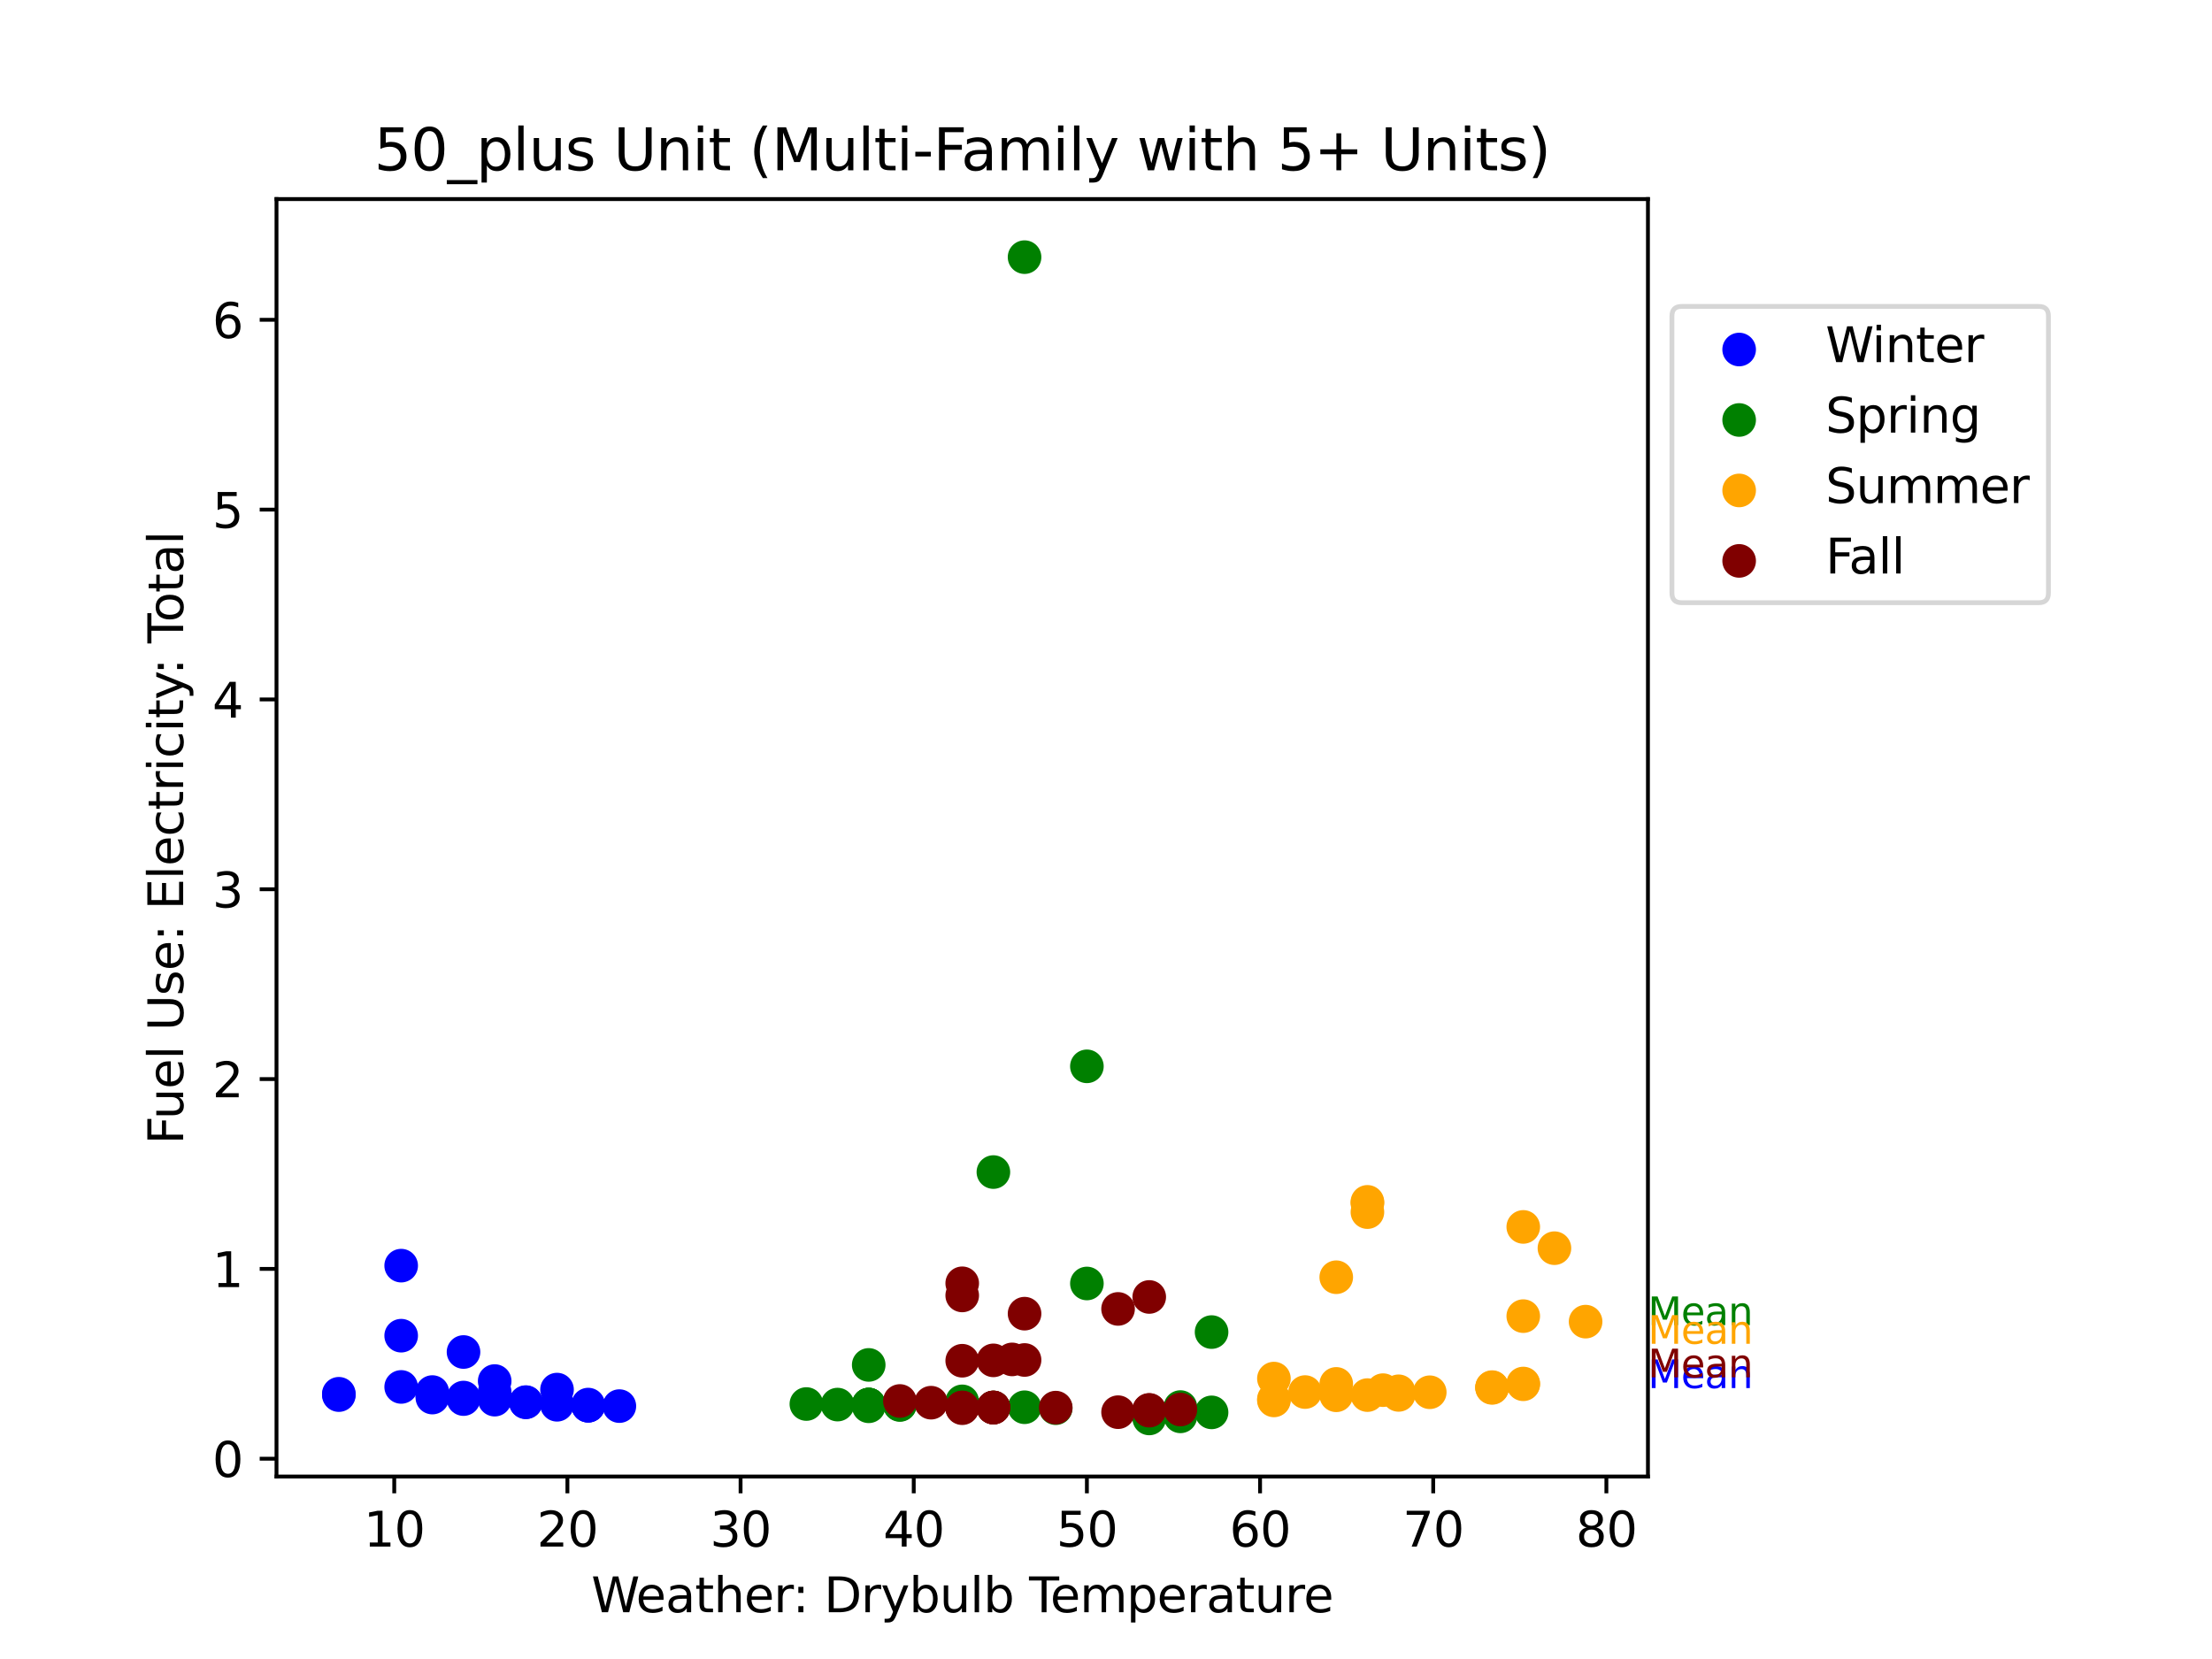 <?xml version="1.0" encoding="utf-8" standalone="no"?>
<!DOCTYPE svg PUBLIC "-//W3C//DTD SVG 1.1//EN"
  "http://www.w3.org/Graphics/SVG/1.1/DTD/svg11.dtd">
<svg xmlns:xlink="http://www.w3.org/1999/xlink" width="460.8pt" height="345.6pt" viewBox="0 0 460.8 345.6" xmlns="http://www.w3.org/2000/svg" version="1.1">
 <defs>
  <style type="text/css">*{stroke-linejoin: round; stroke-linecap: butt}</style>
 </defs>
 <g id="figure_1">
  <g id="patch_1">
   <path d="M 0 345.6 
L 460.8 345.6 
L 460.8 0 
L 0 0 
z
" style="fill: #ffffff"/>
  </g>
  <g id="axes_1">
   <g id="patch_2">
    <path d="M 57.6 307.584 
L 343.296 307.584 
L 343.296 41.472 
L 57.6 41.472 
z
" style="fill: #ffffff"/>
   </g>
   <g id="PathCollection_1">
    <defs>
     <path id="m6fb35ce419" d="M 0 3 
C 0.796 3 1.559 2.684 2.121 2.121 
C 2.684 1.559 3 0.796 3 0 
C 3 -0.796 2.684 -1.559 2.121 -2.121 
C 1.559 -2.684 0.796 -3 0 -3 
C -0.796 -3 -1.559 -2.684 -2.121 -2.121 
C -2.684 -1.559 -3 -0.796 -3 0 
C -3 0.796 -2.684 1.559 -2.121 2.121 
C -1.559 2.684 -0.796 3 0 3 
z
" style="stroke: #0000ff"/>
    </defs>
    <g clip-path="url(#p3faac6ab3e)">
     <use xlink:href="#m6fb35ce419" x="83.572" y="288.924" style="fill: #0000ff; stroke: #0000ff"/>
     <use xlink:href="#m6fb35ce419" x="90.065" y="289.992" style="fill: #0000ff; stroke: #0000ff"/>
     <use xlink:href="#m6fb35ce419" x="90.065" y="290.664" style="fill: #0000ff; stroke: #0000ff"/>
     <use xlink:href="#m6fb35ce419" x="96.559" y="291.138" style="fill: #0000ff; stroke: #0000ff"/>
     <use xlink:href="#m6fb35ce419" x="96.559" y="291.455" style="fill: #0000ff; stroke: #0000ff"/>
     <use xlink:href="#m6fb35ce419" x="103.052" y="289.992" style="fill: #0000ff; stroke: #0000ff"/>
     <use xlink:href="#m6fb35ce419" x="103.052" y="287.698" style="fill: #0000ff; stroke: #0000ff"/>
     <use xlink:href="#m6fb35ce419" x="96.559" y="281.648" style="fill: #0000ff; stroke: #0000ff"/>
     <use xlink:href="#m6fb35ce419" x="83.572" y="278.248" style="fill: #0000ff; stroke: #0000ff"/>
     <use xlink:href="#m6fb35ce419" x="109.545" y="292.087" style="fill: #0000ff; stroke: #0000ff"/>
     <use xlink:href="#m6fb35ce419" x="109.545" y="292.127" style="fill: #0000ff; stroke: #0000ff"/>
     <use xlink:href="#m6fb35ce419" x="116.038" y="292.404" style="fill: #0000ff; stroke: #0000ff"/>
     <use xlink:href="#m6fb35ce419" x="116.038" y="292.641" style="fill: #0000ff; stroke: #0000ff"/>
     <use xlink:href="#m6fb35ce419" x="122.531" y="292.799" style="fill: #0000ff; stroke: #0000ff"/>
     <use xlink:href="#m6fb35ce419" x="122.531" y="292.839" style="fill: #0000ff; stroke: #0000ff"/>
     <use xlink:href="#m6fb35ce419" x="129.024" y="292.918" style="fill: #0000ff; stroke: #0000ff"/>
     <use xlink:href="#m6fb35ce419" x="122.531" y="292.839" style="fill: #0000ff; stroke: #0000ff"/>
     <use xlink:href="#m6fb35ce419" x="122.531" y="292.601" style="fill: #0000ff; stroke: #0000ff"/>
     <use xlink:href="#m6fb35ce419" x="116.038" y="289.478" style="fill: #0000ff; stroke: #0000ff"/>
     <use xlink:href="#m6fb35ce419" x="103.052" y="291.573" style="fill: #0000ff; stroke: #0000ff"/>
     <use xlink:href="#m6fb35ce419" x="90.065" y="291.138" style="fill: #0000ff; stroke: #0000ff"/>
     <use xlink:href="#m6fb35ce419" x="83.572" y="263.656" style="fill: #0000ff; stroke: #0000ff"/>
     <use xlink:href="#m6fb35ce419" x="70.586" y="290.347" style="fill: #0000ff; stroke: #0000ff"/>
     <use xlink:href="#m6fb35ce419" x="70.586" y="290.624" style="fill: #0000ff; stroke: #0000ff"/>
    </g>
   </g>
   <g id="PathCollection_2">
    <defs>
     <path id="m0256add1fc" d="M 0 3 
C 0.796 3 1.559 2.684 2.121 2.121 
C 2.684 1.559 3 0.796 3 0 
C 3 -0.796 2.684 -1.559 2.121 -2.121 
C 1.559 -2.684 0.796 -3 0 -3 
C -0.796 -3 -1.559 -2.684 -2.121 -2.121 
C -2.684 -1.559 -3 -0.796 -3 0 
C -3 0.796 -2.684 1.559 -2.121 2.121 
C -1.559 2.684 -0.796 3 0 3 
z
" style="stroke: #008000"/>
    </defs>
    <g clip-path="url(#p3faac6ab3e)">
     <use xlink:href="#m0256add1fc" x="167.983" y="292.483" style="fill: #008000; stroke: #008000"/>
     <use xlink:href="#m0256add1fc" x="174.476" y="292.601" style="fill: #008000; stroke: #008000"/>
     <use xlink:href="#m0256add1fc" x="180.969" y="292.601" style="fill: #008000; stroke: #008000"/>
     <use xlink:href="#m0256add1fc" x="180.969" y="292.601" style="fill: #008000; stroke: #008000"/>
     <use xlink:href="#m0256add1fc" x="180.969" y="292.601" style="fill: #008000; stroke: #008000"/>
     <use xlink:href="#m0256add1fc" x="180.969" y="292.957" style="fill: #008000; stroke: #008000"/>
     <use xlink:href="#m0256add1fc" x="180.969" y="284.337" style="fill: #008000; stroke: #008000"/>
     <use xlink:href="#m0256add1fc" x="180.969" y="292.601" style="fill: #008000; stroke: #008000"/>
     <use xlink:href="#m0256add1fc" x="187.462" y="292.601" style="fill: #008000; stroke: #008000"/>
     <use xlink:href="#m0256add1fc" x="187.462" y="292.68" style="fill: #008000; stroke: #008000"/>
     <use xlink:href="#m0256add1fc" x="200.448" y="293.036" style="fill: #008000; stroke: #008000"/>
     <use xlink:href="#m0256add1fc" x="206.941" y="293.195" style="fill: #008000; stroke: #008000"/>
     <use xlink:href="#m0256add1fc" x="213.434" y="293.155" style="fill: #008000; stroke: #008000"/>
     <use xlink:href="#m0256add1fc" x="219.927" y="293.353" style="fill: #008000; stroke: #008000"/>
     <use xlink:href="#m0256add1fc" x="239.407" y="295.488" style="fill: #008000; stroke: #008000"/>
     <use xlink:href="#m0256add1fc" x="245.9" y="295.053" style="fill: #008000; stroke: #008000"/>
     <use xlink:href="#m0256add1fc" x="252.393" y="294.223" style="fill: #008000; stroke: #008000"/>
     <use xlink:href="#m0256add1fc" x="252.393" y="277.496" style="fill: #008000; stroke: #008000"/>
     <use xlink:href="#m0256add1fc" x="245.9" y="293.115" style="fill: #008000; stroke: #008000"/>
     <use xlink:href="#m0256add1fc" x="226.42" y="267.373" style="fill: #008000; stroke: #008000"/>
     <use xlink:href="#m0256add1fc" x="226.42" y="222.137" style="fill: #008000; stroke: #008000"/>
     <use xlink:href="#m0256add1fc" x="213.434" y="53.568" style="fill: #008000; stroke: #008000"/>
     <use xlink:href="#m0256add1fc" x="206.941" y="244.162" style="fill: #008000; stroke: #008000"/>
     <use xlink:href="#m0256add1fc" x="200.448" y="291.929" style="fill: #008000; stroke: #008000"/>
    </g>
   </g>
   <g id="PathCollection_3">
    <defs>
     <path id="m94e0e792e3" d="M 0 3 
C 0.796 3 1.559 2.684 2.121 2.121 
C 2.684 1.559 3 0.796 3 0 
C 3 -0.796 2.684 -1.559 2.121 -2.121 
C 1.559 -2.684 0.796 -3 0 -3 
C -0.796 -3 -1.559 -2.684 -2.121 -2.121 
C -2.684 -1.559 -3 -0.796 -3 0 
C -3 0.796 -2.684 1.559 -2.121 2.121 
C -1.559 2.684 -0.796 3 0 3 
z
" style="stroke: #ffa500"/>
    </defs>
    <g clip-path="url(#p3faac6ab3e)">
     <use xlink:href="#m94e0e792e3" x="288.105" y="289.596" style="fill: #ffa500; stroke: #ffa500"/>
     <use xlink:href="#m94e0e792e3" x="291.351" y="289.833" style="fill: #ffa500; stroke: #ffa500"/>
     <use xlink:href="#m94e0e792e3" x="278.365" y="290.664" style="fill: #ffa500; stroke: #ffa500"/>
     <use xlink:href="#m94e0e792e3" x="265.379" y="291.455" style="fill: #ffa500; stroke: #ffa500"/>
     <use xlink:href="#m94e0e792e3" x="265.379" y="291.731" style="fill: #ffa500; stroke: #ffa500"/>
     <use xlink:href="#m94e0e792e3" x="265.379" y="287.184" style="fill: #ffa500; stroke: #ffa500"/>
     <use xlink:href="#m94e0e792e3" x="278.365" y="266.069" style="fill: #ffa500; stroke: #ffa500"/>
     <use xlink:href="#m94e0e792e3" x="284.858" y="290.624" style="fill: #ffa500; stroke: #ffa500"/>
     <use xlink:href="#m94e0e792e3" x="291.351" y="290.585" style="fill: #ffa500; stroke: #ffa500"/>
     <use xlink:href="#m94e0e792e3" x="297.844" y="290.031" style="fill: #ffa500; stroke: #ffa500"/>
     <use xlink:href="#m94e0e792e3" x="310.831" y="289.122" style="fill: #ffa500; stroke: #ffa500"/>
     <use xlink:href="#m94e0e792e3" x="310.831" y="289.043" style="fill: #ffa500; stroke: #ffa500"/>
     <use xlink:href="#m94e0e792e3" x="310.831" y="288.964" style="fill: #ffa500; stroke: #ffa500"/>
     <use xlink:href="#m94e0e792e3" x="317.324" y="288.212" style="fill: #ffa500; stroke: #ffa500"/>
     <use xlink:href="#m94e0e792e3" x="317.324" y="288.37" style="fill: #ffa500; stroke: #ffa500"/>
     <use xlink:href="#m94e0e792e3" x="317.324" y="255.59" style="fill: #ffa500; stroke: #ffa500"/>
     <use xlink:href="#m94e0e792e3" x="330.31" y="275.321" style="fill: #ffa500; stroke: #ffa500"/>
     <use xlink:href="#m94e0e792e3" x="323.817" y="260.019" style="fill: #ffa500; stroke: #ffa500"/>
     <use xlink:href="#m94e0e792e3" x="317.324" y="274.175" style="fill: #ffa500; stroke: #ffa500"/>
     <use xlink:href="#m94e0e792e3" x="284.858" y="250.647" style="fill: #ffa500; stroke: #ffa500"/>
     <use xlink:href="#m94e0e792e3" x="284.858" y="252.505" style="fill: #ffa500; stroke: #ffa500"/>
     <use xlink:href="#m94e0e792e3" x="284.858" y="250.37" style="fill: #ffa500; stroke: #ffa500"/>
     <use xlink:href="#m94e0e792e3" x="278.365" y="288.291" style="fill: #ffa500; stroke: #ffa500"/>
     <use xlink:href="#m94e0e792e3" x="271.872" y="289.992" style="fill: #ffa500; stroke: #ffa500"/>
    </g>
   </g>
   <g id="PathCollection_4">
    <defs>
     <path id="m29be538fc5" d="M 0 3 
C 0.796 3 1.559 2.684 2.121 2.121 
C 2.684 1.559 3 0.796 3 0 
C 3 -0.796 2.684 -1.559 2.121 -2.121 
C 1.559 -2.684 0.796 -3 0 -3 
C -0.796 -3 -1.559 -2.684 -2.121 -2.121 
C -2.684 -1.559 -3 -0.796 -3 0 
C -3 0.796 -2.684 1.559 -2.121 2.121 
C -1.559 2.684 -0.796 3 0 3 
z
" style="stroke: #800000"/>
    </defs>
    <g clip-path="url(#p3faac6ab3e)">
     <use xlink:href="#m29be538fc5" x="206.941" y="293.195" style="fill: #800000; stroke: #800000"/>
     <use xlink:href="#m29be538fc5" x="206.941" y="293.195" style="fill: #800000; stroke: #800000"/>
     <use xlink:href="#m29be538fc5" x="206.941" y="293.234" style="fill: #800000; stroke: #800000"/>
     <use xlink:href="#m29be538fc5" x="206.941" y="293.234" style="fill: #800000; stroke: #800000"/>
     <use xlink:href="#m29be538fc5" x="200.448" y="293.195" style="fill: #800000; stroke: #800000"/>
     <use xlink:href="#m29be538fc5" x="200.448" y="293.353" style="fill: #800000; stroke: #800000"/>
     <use xlink:href="#m29be538fc5" x="200.448" y="293.234" style="fill: #800000; stroke: #800000"/>
     <use xlink:href="#m29be538fc5" x="200.448" y="283.467" style="fill: #800000; stroke: #800000"/>
     <use xlink:href="#m29be538fc5" x="206.941" y="283.388" style="fill: #800000; stroke: #800000"/>
     <use xlink:href="#m29be538fc5" x="210.837" y="283.19" style="fill: #800000; stroke: #800000"/>
     <use xlink:href="#m29be538fc5" x="213.434" y="283.309" style="fill: #800000; stroke: #800000"/>
     <use xlink:href="#m29be538fc5" x="219.927" y="293.234" style="fill: #800000; stroke: #800000"/>
     <use xlink:href="#m29be538fc5" x="232.913" y="294.183" style="fill: #800000; stroke: #800000"/>
     <use xlink:href="#m29be538fc5" x="239.407" y="293.867" style="fill: #800000; stroke: #800000"/>
     <use xlink:href="#m29be538fc5" x="239.407" y="293.748" style="fill: #800000; stroke: #800000"/>
     <use xlink:href="#m29be538fc5" x="245.9" y="293.63" style="fill: #800000; stroke: #800000"/>
     <use xlink:href="#m29be538fc5" x="239.407" y="293.709" style="fill: #800000; stroke: #800000"/>
     <use xlink:href="#m29be538fc5" x="239.407" y="270.181" style="fill: #800000; stroke: #800000"/>
     <use xlink:href="#m29be538fc5" x="232.913" y="272.672" style="fill: #800000; stroke: #800000"/>
     <use xlink:href="#m29be538fc5" x="213.434" y="273.661" style="fill: #800000; stroke: #800000"/>
     <use xlink:href="#m29be538fc5" x="200.448" y="269.865" style="fill: #800000; stroke: #800000"/>
     <use xlink:href="#m29be538fc5" x="200.448" y="267.334" style="fill: #800000; stroke: #800000"/>
     <use xlink:href="#m29be538fc5" x="193.955" y="292.206" style="fill: #800000; stroke: #800000"/>
     <use xlink:href="#m29be538fc5" x="187.462" y="291.85" style="fill: #800000; stroke: #800000"/>
    </g>
   </g>
   <g id="matplotlib.axis_1">
    <g id="xtick_1">
     <g id="line2d_1">
      <defs>
       <path id="m4f8aac7b52" d="M 0 0 
L 0 3.5 
" style="stroke: #000000; stroke-width: 0.8"/>
      </defs>
      <g>
       <use xlink:href="#m4f8aac7b52" x="82.129" y="307.584" style="stroke: #000000; stroke-width: 0.8"/>
      </g>
     </g>
     <g id="text_1">
      <!-- 10 -->
      <g transform="translate(75.767 322.182) scale(0.1 -0.1)">
       <defs>
        <path id="DejaVuSans-31" d="M 794 531 
L 1825 531 
L 1825 4091 
L 703 3866 
L 703 4441 
L 1819 4666 
L 2450 4666 
L 2450 531 
L 3481 531 
L 3481 0 
L 794 0 
L 794 531 
z
" transform="scale(0.016)"/>
        <path id="DejaVuSans-30" d="M 2034 4250 
Q 1547 4250 1301 3770 
Q 1056 3291 1056 2328 
Q 1056 1369 1301 889 
Q 1547 409 2034 409 
Q 2525 409 2770 889 
Q 3016 1369 3016 2328 
Q 3016 3291 2770 3770 
Q 2525 4250 2034 4250 
z
M 2034 4750 
Q 2819 4750 3233 4129 
Q 3647 3509 3647 2328 
Q 3647 1150 3233 529 
Q 2819 -91 2034 -91 
Q 1250 -91 836 529 
Q 422 1150 422 2328 
Q 422 3509 836 4129 
Q 1250 4750 2034 4750 
z
" transform="scale(0.016)"/>
       </defs>
       <use xlink:href="#DejaVuSans-31"/>
       <use xlink:href="#DejaVuSans-30" x="63.623"/>
      </g>
     </g>
    </g>
    <g id="xtick_2">
     <g id="line2d_2">
      <g>
       <use xlink:href="#m4f8aac7b52" x="118.202" y="307.584" style="stroke: #000000; stroke-width: 0.8"/>
      </g>
     </g>
     <g id="text_2">
      <!-- 20 -->
      <g transform="translate(111.84 322.182) scale(0.1 -0.1)">
       <defs>
        <path id="DejaVuSans-32" d="M 1228 531 
L 3431 531 
L 3431 0 
L 469 0 
L 469 531 
Q 828 903 1448 1529 
Q 2069 2156 2228 2338 
Q 2531 2678 2651 2914 
Q 2772 3150 2772 3378 
Q 2772 3750 2511 3984 
Q 2250 4219 1831 4219 
Q 1534 4219 1204 4116 
Q 875 4013 500 3803 
L 500 4441 
Q 881 4594 1212 4672 
Q 1544 4750 1819 4750 
Q 2544 4750 2975 4387 
Q 3406 4025 3406 3419 
Q 3406 3131 3298 2873 
Q 3191 2616 2906 2266 
Q 2828 2175 2409 1742 
Q 1991 1309 1228 531 
z
" transform="scale(0.016)"/>
       </defs>
       <use xlink:href="#DejaVuSans-32"/>
       <use xlink:href="#DejaVuSans-30" x="63.623"/>
      </g>
     </g>
    </g>
    <g id="xtick_3">
     <g id="line2d_3">
      <g>
       <use xlink:href="#m4f8aac7b52" x="154.275" y="307.584" style="stroke: #000000; stroke-width: 0.8"/>
      </g>
     </g>
     <g id="text_3">
      <!-- 30 -->
      <g transform="translate(147.912 322.182) scale(0.1 -0.1)">
       <defs>
        <path id="DejaVuSans-33" d="M 2597 2516 
Q 3050 2419 3304 2112 
Q 3559 1806 3559 1356 
Q 3559 666 3084 287 
Q 2609 -91 1734 -91 
Q 1441 -91 1130 -33 
Q 819 25 488 141 
L 488 750 
Q 750 597 1062 519 
Q 1375 441 1716 441 
Q 2309 441 2620 675 
Q 2931 909 2931 1356 
Q 2931 1769 2642 2001 
Q 2353 2234 1838 2234 
L 1294 2234 
L 1294 2753 
L 1863 2753 
Q 2328 2753 2575 2939 
Q 2822 3125 2822 3475 
Q 2822 3834 2567 4026 
Q 2313 4219 1838 4219 
Q 1578 4219 1281 4162 
Q 984 4106 628 3988 
L 628 4550 
Q 988 4650 1302 4700 
Q 1616 4750 1894 4750 
Q 2613 4750 3031 4423 
Q 3450 4097 3450 3541 
Q 3450 3153 3228 2886 
Q 3006 2619 2597 2516 
z
" transform="scale(0.016)"/>
       </defs>
       <use xlink:href="#DejaVuSans-33"/>
       <use xlink:href="#DejaVuSans-30" x="63.623"/>
      </g>
     </g>
    </g>
    <g id="xtick_4">
     <g id="line2d_4">
      <g>
       <use xlink:href="#m4f8aac7b52" x="190.348" y="307.584" style="stroke: #000000; stroke-width: 0.8"/>
      </g>
     </g>
     <g id="text_4">
      <!-- 40 -->
      <g transform="translate(183.985 322.182) scale(0.1 -0.1)">
       <defs>
        <path id="DejaVuSans-34" d="M 2419 4116 
L 825 1625 
L 2419 1625 
L 2419 4116 
z
M 2253 4666 
L 3047 4666 
L 3047 1625 
L 3713 1625 
L 3713 1100 
L 3047 1100 
L 3047 0 
L 2419 0 
L 2419 1100 
L 313 1100 
L 313 1709 
L 2253 4666 
z
" transform="scale(0.016)"/>
       </defs>
       <use xlink:href="#DejaVuSans-34"/>
       <use xlink:href="#DejaVuSans-30" x="63.623"/>
      </g>
     </g>
    </g>
    <g id="xtick_5">
     <g id="line2d_5">
      <g>
       <use xlink:href="#m4f8aac7b52" x="226.42" y="307.584" style="stroke: #000000; stroke-width: 0.8"/>
      </g>
     </g>
     <g id="text_5">
      <!-- 50 -->
      <g transform="translate(220.058 322.182) scale(0.1 -0.1)">
       <defs>
        <path id="DejaVuSans-35" d="M 691 4666 
L 3169 4666 
L 3169 4134 
L 1269 4134 
L 1269 2991 
Q 1406 3038 1543 3061 
Q 1681 3084 1819 3084 
Q 2600 3084 3056 2656 
Q 3513 2228 3513 1497 
Q 3513 744 3044 326 
Q 2575 -91 1722 -91 
Q 1428 -91 1123 -41 
Q 819 9 494 109 
L 494 744 
Q 775 591 1075 516 
Q 1375 441 1709 441 
Q 2250 441 2565 725 
Q 2881 1009 2881 1497 
Q 2881 1984 2565 2268 
Q 2250 2553 1709 2553 
Q 1456 2553 1204 2497 
Q 953 2441 691 2322 
L 691 4666 
z
" transform="scale(0.016)"/>
       </defs>
       <use xlink:href="#DejaVuSans-35"/>
       <use xlink:href="#DejaVuSans-30" x="63.623"/>
      </g>
     </g>
    </g>
    <g id="xtick_6">
     <g id="line2d_6">
      <g>
       <use xlink:href="#m4f8aac7b52" x="262.493" y="307.584" style="stroke: #000000; stroke-width: 0.8"/>
      </g>
     </g>
     <g id="text_6">
      <!-- 60 -->
      <g transform="translate(256.131 322.182) scale(0.1 -0.1)">
       <defs>
        <path id="DejaVuSans-36" d="M 2113 2584 
Q 1688 2584 1439 2293 
Q 1191 2003 1191 1497 
Q 1191 994 1439 701 
Q 1688 409 2113 409 
Q 2538 409 2786 701 
Q 3034 994 3034 1497 
Q 3034 2003 2786 2293 
Q 2538 2584 2113 2584 
z
M 3366 4563 
L 3366 3988 
Q 3128 4100 2886 4159 
Q 2644 4219 2406 4219 
Q 1781 4219 1451 3797 
Q 1122 3375 1075 2522 
Q 1259 2794 1537 2939 
Q 1816 3084 2150 3084 
Q 2853 3084 3261 2657 
Q 3669 2231 3669 1497 
Q 3669 778 3244 343 
Q 2819 -91 2113 -91 
Q 1303 -91 875 529 
Q 447 1150 447 2328 
Q 447 3434 972 4092 
Q 1497 4750 2381 4750 
Q 2619 4750 2861 4703 
Q 3103 4656 3366 4563 
z
" transform="scale(0.016)"/>
       </defs>
       <use xlink:href="#DejaVuSans-36"/>
       <use xlink:href="#DejaVuSans-30" x="63.623"/>
      </g>
     </g>
    </g>
    <g id="xtick_7">
     <g id="line2d_7">
      <g>
       <use xlink:href="#m4f8aac7b52" x="298.566" y="307.584" style="stroke: #000000; stroke-width: 0.8"/>
      </g>
     </g>
     <g id="text_7">
      <!-- 70 -->
      <g transform="translate(292.203 322.182) scale(0.1 -0.1)">
       <defs>
        <path id="DejaVuSans-37" d="M 525 4666 
L 3525 4666 
L 3525 4397 
L 1831 0 
L 1172 0 
L 2766 4134 
L 525 4134 
L 525 4666 
z
" transform="scale(0.016)"/>
       </defs>
       <use xlink:href="#DejaVuSans-37"/>
       <use xlink:href="#DejaVuSans-30" x="63.623"/>
      </g>
     </g>
    </g>
    <g id="xtick_8">
     <g id="line2d_8">
      <g>
       <use xlink:href="#m4f8aac7b52" x="334.639" y="307.584" style="stroke: #000000; stroke-width: 0.8"/>
      </g>
     </g>
     <g id="text_8">
      <!-- 80 -->
      <g transform="translate(328.276 322.182) scale(0.1 -0.1)">
       <defs>
        <path id="DejaVuSans-38" d="M 2034 2216 
Q 1584 2216 1326 1975 
Q 1069 1734 1069 1313 
Q 1069 891 1326 650 
Q 1584 409 2034 409 
Q 2484 409 2743 651 
Q 3003 894 3003 1313 
Q 3003 1734 2745 1975 
Q 2488 2216 2034 2216 
z
M 1403 2484 
Q 997 2584 770 2862 
Q 544 3141 544 3541 
Q 544 4100 942 4425 
Q 1341 4750 2034 4750 
Q 2731 4750 3128 4425 
Q 3525 4100 3525 3541 
Q 3525 3141 3298 2862 
Q 3072 2584 2669 2484 
Q 3125 2378 3379 2068 
Q 3634 1759 3634 1313 
Q 3634 634 3220 271 
Q 2806 -91 2034 -91 
Q 1263 -91 848 271 
Q 434 634 434 1313 
Q 434 1759 690 2068 
Q 947 2378 1403 2484 
z
M 1172 3481 
Q 1172 3119 1398 2916 
Q 1625 2713 2034 2713 
Q 2441 2713 2670 2916 
Q 2900 3119 2900 3481 
Q 2900 3844 2670 4047 
Q 2441 4250 2034 4250 
Q 1625 4250 1398 4047 
Q 1172 3844 1172 3481 
z
" transform="scale(0.016)"/>
       </defs>
       <use xlink:href="#DejaVuSans-38"/>
       <use xlink:href="#DejaVuSans-30" x="63.623"/>
      </g>
     </g>
    </g>
    <g id="text_9">
     <!-- Weather: Drybulb Temperature -->
     <g transform="translate(123.181 335.861) scale(0.1 -0.1)">
      <defs>
       <path id="DejaVuSans-57" d="M 213 4666 
L 850 4666 
L 1831 722 
L 2809 4666 
L 3519 4666 
L 4500 722 
L 5478 4666 
L 6119 4666 
L 4947 0 
L 4153 0 
L 3169 4050 
L 2175 0 
L 1381 0 
L 213 4666 
z
" transform="scale(0.016)"/>
       <path id="DejaVuSans-65" d="M 3597 1894 
L 3597 1613 
L 953 1613 
Q 991 1019 1311 708 
Q 1631 397 2203 397 
Q 2534 397 2845 478 
Q 3156 559 3463 722 
L 3463 178 
Q 3153 47 2828 -22 
Q 2503 -91 2169 -91 
Q 1331 -91 842 396 
Q 353 884 353 1716 
Q 353 2575 817 3079 
Q 1281 3584 2069 3584 
Q 2775 3584 3186 3129 
Q 3597 2675 3597 1894 
z
M 3022 2063 
Q 3016 2534 2758 2815 
Q 2500 3097 2075 3097 
Q 1594 3097 1305 2825 
Q 1016 2553 972 2059 
L 3022 2063 
z
" transform="scale(0.016)"/>
       <path id="DejaVuSans-61" d="M 2194 1759 
Q 1497 1759 1228 1600 
Q 959 1441 959 1056 
Q 959 750 1161 570 
Q 1363 391 1709 391 
Q 2188 391 2477 730 
Q 2766 1069 2766 1631 
L 2766 1759 
L 2194 1759 
z
M 3341 1997 
L 3341 0 
L 2766 0 
L 2766 531 
Q 2569 213 2275 61 
Q 1981 -91 1556 -91 
Q 1019 -91 701 211 
Q 384 513 384 1019 
Q 384 1609 779 1909 
Q 1175 2209 1959 2209 
L 2766 2209 
L 2766 2266 
Q 2766 2663 2505 2880 
Q 2244 3097 1772 3097 
Q 1472 3097 1187 3025 
Q 903 2953 641 2809 
L 641 3341 
Q 956 3463 1253 3523 
Q 1550 3584 1831 3584 
Q 2591 3584 2966 3190 
Q 3341 2797 3341 1997 
z
" transform="scale(0.016)"/>
       <path id="DejaVuSans-74" d="M 1172 4494 
L 1172 3500 
L 2356 3500 
L 2356 3053 
L 1172 3053 
L 1172 1153 
Q 1172 725 1289 603 
Q 1406 481 1766 481 
L 2356 481 
L 2356 0 
L 1766 0 
Q 1100 0 847 248 
Q 594 497 594 1153 
L 594 3053 
L 172 3053 
L 172 3500 
L 594 3500 
L 594 4494 
L 1172 4494 
z
" transform="scale(0.016)"/>
       <path id="DejaVuSans-68" d="M 3513 2113 
L 3513 0 
L 2938 0 
L 2938 2094 
Q 2938 2591 2744 2837 
Q 2550 3084 2163 3084 
Q 1697 3084 1428 2787 
Q 1159 2491 1159 1978 
L 1159 0 
L 581 0 
L 581 4863 
L 1159 4863 
L 1159 2956 
Q 1366 3272 1645 3428 
Q 1925 3584 2291 3584 
Q 2894 3584 3203 3211 
Q 3513 2838 3513 2113 
z
" transform="scale(0.016)"/>
       <path id="DejaVuSans-72" d="M 2631 2963 
Q 2534 3019 2420 3045 
Q 2306 3072 2169 3072 
Q 1681 3072 1420 2755 
Q 1159 2438 1159 1844 
L 1159 0 
L 581 0 
L 581 3500 
L 1159 3500 
L 1159 2956 
Q 1341 3275 1631 3429 
Q 1922 3584 2338 3584 
Q 2397 3584 2469 3576 
Q 2541 3569 2628 3553 
L 2631 2963 
z
" transform="scale(0.016)"/>
       <path id="DejaVuSans-3a" d="M 750 794 
L 1409 794 
L 1409 0 
L 750 0 
L 750 794 
z
M 750 3309 
L 1409 3309 
L 1409 2516 
L 750 2516 
L 750 3309 
z
" transform="scale(0.016)"/>
       <path id="DejaVuSans-20" transform="scale(0.016)"/>
       <path id="DejaVuSans-44" d="M 1259 4147 
L 1259 519 
L 2022 519 
Q 2988 519 3436 956 
Q 3884 1394 3884 2338 
Q 3884 3275 3436 3711 
Q 2988 4147 2022 4147 
L 1259 4147 
z
M 628 4666 
L 1925 4666 
Q 3281 4666 3915 4102 
Q 4550 3538 4550 2338 
Q 4550 1131 3912 565 
Q 3275 0 1925 0 
L 628 0 
L 628 4666 
z
" transform="scale(0.016)"/>
       <path id="DejaVuSans-79" d="M 2059 -325 
Q 1816 -950 1584 -1140 
Q 1353 -1331 966 -1331 
L 506 -1331 
L 506 -850 
L 844 -850 
Q 1081 -850 1212 -737 
Q 1344 -625 1503 -206 
L 1606 56 
L 191 3500 
L 800 3500 
L 1894 763 
L 2988 3500 
L 3597 3500 
L 2059 -325 
z
" transform="scale(0.016)"/>
       <path id="DejaVuSans-62" d="M 3116 1747 
Q 3116 2381 2855 2742 
Q 2594 3103 2138 3103 
Q 1681 3103 1420 2742 
Q 1159 2381 1159 1747 
Q 1159 1113 1420 752 
Q 1681 391 2138 391 
Q 2594 391 2855 752 
Q 3116 1113 3116 1747 
z
M 1159 2969 
Q 1341 3281 1617 3432 
Q 1894 3584 2278 3584 
Q 2916 3584 3314 3078 
Q 3713 2572 3713 1747 
Q 3713 922 3314 415 
Q 2916 -91 2278 -91 
Q 1894 -91 1617 61 
Q 1341 213 1159 525 
L 1159 0 
L 581 0 
L 581 4863 
L 1159 4863 
L 1159 2969 
z
" transform="scale(0.016)"/>
       <path id="DejaVuSans-75" d="M 544 1381 
L 544 3500 
L 1119 3500 
L 1119 1403 
Q 1119 906 1312 657 
Q 1506 409 1894 409 
Q 2359 409 2629 706 
Q 2900 1003 2900 1516 
L 2900 3500 
L 3475 3500 
L 3475 0 
L 2900 0 
L 2900 538 
Q 2691 219 2414 64 
Q 2138 -91 1772 -91 
Q 1169 -91 856 284 
Q 544 659 544 1381 
z
M 1991 3584 
L 1991 3584 
z
" transform="scale(0.016)"/>
       <path id="DejaVuSans-6c" d="M 603 4863 
L 1178 4863 
L 1178 0 
L 603 0 
L 603 4863 
z
" transform="scale(0.016)"/>
       <path id="DejaVuSans-54" d="M -19 4666 
L 3928 4666 
L 3928 4134 
L 2272 4134 
L 2272 0 
L 1638 0 
L 1638 4134 
L -19 4134 
L -19 4666 
z
" transform="scale(0.016)"/>
       <path id="DejaVuSans-6d" d="M 3328 2828 
Q 3544 3216 3844 3400 
Q 4144 3584 4550 3584 
Q 5097 3584 5394 3201 
Q 5691 2819 5691 2113 
L 5691 0 
L 5113 0 
L 5113 2094 
Q 5113 2597 4934 2840 
Q 4756 3084 4391 3084 
Q 3944 3084 3684 2787 
Q 3425 2491 3425 1978 
L 3425 0 
L 2847 0 
L 2847 2094 
Q 2847 2600 2669 2842 
Q 2491 3084 2119 3084 
Q 1678 3084 1418 2786 
Q 1159 2488 1159 1978 
L 1159 0 
L 581 0 
L 581 3500 
L 1159 3500 
L 1159 2956 
Q 1356 3278 1631 3431 
Q 1906 3584 2284 3584 
Q 2666 3584 2933 3390 
Q 3200 3197 3328 2828 
z
" transform="scale(0.016)"/>
       <path id="DejaVuSans-70" d="M 1159 525 
L 1159 -1331 
L 581 -1331 
L 581 3500 
L 1159 3500 
L 1159 2969 
Q 1341 3281 1617 3432 
Q 1894 3584 2278 3584 
Q 2916 3584 3314 3078 
Q 3713 2572 3713 1747 
Q 3713 922 3314 415 
Q 2916 -91 2278 -91 
Q 1894 -91 1617 61 
Q 1341 213 1159 525 
z
M 3116 1747 
Q 3116 2381 2855 2742 
Q 2594 3103 2138 3103 
Q 1681 3103 1420 2742 
Q 1159 2381 1159 1747 
Q 1159 1113 1420 752 
Q 1681 391 2138 391 
Q 2594 391 2855 752 
Q 3116 1113 3116 1747 
z
" transform="scale(0.016)"/>
      </defs>
      <use xlink:href="#DejaVuSans-57"/>
      <use xlink:href="#DejaVuSans-65" x="93.002"/>
      <use xlink:href="#DejaVuSans-61" x="154.525"/>
      <use xlink:href="#DejaVuSans-74" x="215.805"/>
      <use xlink:href="#DejaVuSans-68" x="255.014"/>
      <use xlink:href="#DejaVuSans-65" x="318.393"/>
      <use xlink:href="#DejaVuSans-72" x="379.916"/>
      <use xlink:href="#DejaVuSans-3a" x="419.279"/>
      <use xlink:href="#DejaVuSans-20" x="452.971"/>
      <use xlink:href="#DejaVuSans-44" x="484.758"/>
      <use xlink:href="#DejaVuSans-72" x="561.76"/>
      <use xlink:href="#DejaVuSans-79" x="602.873"/>
      <use xlink:href="#DejaVuSans-62" x="662.053"/>
      <use xlink:href="#DejaVuSans-75" x="725.529"/>
      <use xlink:href="#DejaVuSans-6c" x="788.908"/>
      <use xlink:href="#DejaVuSans-62" x="816.691"/>
      <use xlink:href="#DejaVuSans-20" x="880.168"/>
      <use xlink:href="#DejaVuSans-54" x="911.955"/>
      <use xlink:href="#DejaVuSans-65" x="956.039"/>
      <use xlink:href="#DejaVuSans-6d" x="1017.562"/>
      <use xlink:href="#DejaVuSans-70" x="1114.975"/>
      <use xlink:href="#DejaVuSans-65" x="1178.451"/>
      <use xlink:href="#DejaVuSans-72" x="1239.975"/>
      <use xlink:href="#DejaVuSans-61" x="1281.088"/>
      <use xlink:href="#DejaVuSans-74" x="1342.367"/>
      <use xlink:href="#DejaVuSans-75" x="1381.576"/>
      <use xlink:href="#DejaVuSans-72" x="1444.955"/>
      <use xlink:href="#DejaVuSans-65" x="1483.818"/>
     </g>
    </g>
   </g>
   <g id="matplotlib.axis_2">
    <g id="ytick_1">
     <g id="line2d_9">
      <defs>
       <path id="mfe63b04aed" d="M 0 0 
L -3.5 0 
" style="stroke: #000000; stroke-width: 0.8"/>
      </defs>
      <g>
       <use xlink:href="#mfe63b04aed" x="57.6" y="303.871" style="stroke: #000000; stroke-width: 0.8"/>
      </g>
     </g>
     <g id="text_10">
      <!-- 0 -->
      <g transform="translate(44.237 307.67) scale(0.1 -0.1)">
       <use xlink:href="#DejaVuSans-30"/>
      </g>
     </g>
    </g>
    <g id="ytick_2">
     <g id="line2d_10">
      <g>
       <use xlink:href="#mfe63b04aed" x="57.6" y="264.329" style="stroke: #000000; stroke-width: 0.8"/>
      </g>
     </g>
     <g id="text_11">
      <!-- 1 -->
      <g transform="translate(44.237 268.128) scale(0.1 -0.1)">
       <use xlink:href="#DejaVuSans-31"/>
      </g>
     </g>
    </g>
    <g id="ytick_3">
     <g id="line2d_11">
      <g>
       <use xlink:href="#mfe63b04aed" x="57.6" y="224.786" style="stroke: #000000; stroke-width: 0.8"/>
      </g>
     </g>
     <g id="text_12">
      <!-- 2 -->
      <g transform="translate(44.237 228.586) scale(0.1 -0.1)">
       <use xlink:href="#DejaVuSans-32"/>
      </g>
     </g>
    </g>
    <g id="ytick_4">
     <g id="line2d_12">
      <g>
       <use xlink:href="#mfe63b04aed" x="57.6" y="185.244" style="stroke: #000000; stroke-width: 0.8"/>
      </g>
     </g>
     <g id="text_13">
      <!-- 3 -->
      <g transform="translate(44.237 189.043) scale(0.1 -0.1)">
       <use xlink:href="#DejaVuSans-33"/>
      </g>
     </g>
    </g>
    <g id="ytick_5">
     <g id="line2d_13">
      <g>
       <use xlink:href="#mfe63b04aed" x="57.6" y="145.702" style="stroke: #000000; stroke-width: 0.8"/>
      </g>
     </g>
     <g id="text_14">
      <!-- 4 -->
      <g transform="translate(44.237 149.501) scale(0.1 -0.1)">
       <use xlink:href="#DejaVuSans-34"/>
      </g>
     </g>
    </g>
    <g id="ytick_6">
     <g id="line2d_14">
      <g>
       <use xlink:href="#mfe63b04aed" x="57.6" y="106.159" style="stroke: #000000; stroke-width: 0.8"/>
      </g>
     </g>
     <g id="text_15">
      <!-- 5 -->
      <g transform="translate(44.237 109.959) scale(0.1 -0.1)">
       <use xlink:href="#DejaVuSans-35"/>
      </g>
     </g>
    </g>
    <g id="ytick_7">
     <g id="line2d_15">
      <g>
       <use xlink:href="#mfe63b04aed" x="57.6" y="66.617" style="stroke: #000000; stroke-width: 0.8"/>
      </g>
     </g>
     <g id="text_16">
      <!-- 6 -->
      <g transform="translate(44.237 70.416) scale(0.1 -0.1)">
       <use xlink:href="#DejaVuSans-36"/>
      </g>
     </g>
    </g>
    <g id="text_17">
     <!-- Fuel Use: Electricity: Total -->
     <g transform="translate(38.158 238.391) rotate(-90) scale(0.1 -0.1)">
      <defs>
       <path id="DejaVuSans-46" d="M 628 4666 
L 3309 4666 
L 3309 4134 
L 1259 4134 
L 1259 2759 
L 3109 2759 
L 3109 2228 
L 1259 2228 
L 1259 0 
L 628 0 
L 628 4666 
z
" transform="scale(0.016)"/>
       <path id="DejaVuSans-55" d="M 556 4666 
L 1191 4666 
L 1191 1831 
Q 1191 1081 1462 751 
Q 1734 422 2344 422 
Q 2950 422 3222 751 
Q 3494 1081 3494 1831 
L 3494 4666 
L 4128 4666 
L 4128 1753 
Q 4128 841 3676 375 
Q 3225 -91 2344 -91 
Q 1459 -91 1007 375 
Q 556 841 556 1753 
L 556 4666 
z
" transform="scale(0.016)"/>
       <path id="DejaVuSans-73" d="M 2834 3397 
L 2834 2853 
Q 2591 2978 2328 3040 
Q 2066 3103 1784 3103 
Q 1356 3103 1142 2972 
Q 928 2841 928 2578 
Q 928 2378 1081 2264 
Q 1234 2150 1697 2047 
L 1894 2003 
Q 2506 1872 2764 1633 
Q 3022 1394 3022 966 
Q 3022 478 2636 193 
Q 2250 -91 1575 -91 
Q 1294 -91 989 -36 
Q 684 19 347 128 
L 347 722 
Q 666 556 975 473 
Q 1284 391 1588 391 
Q 1994 391 2212 530 
Q 2431 669 2431 922 
Q 2431 1156 2273 1281 
Q 2116 1406 1581 1522 
L 1381 1569 
Q 847 1681 609 1914 
Q 372 2147 372 2553 
Q 372 3047 722 3315 
Q 1072 3584 1716 3584 
Q 2034 3584 2315 3537 
Q 2597 3491 2834 3397 
z
" transform="scale(0.016)"/>
       <path id="DejaVuSans-45" d="M 628 4666 
L 3578 4666 
L 3578 4134 
L 1259 4134 
L 1259 2753 
L 3481 2753 
L 3481 2222 
L 1259 2222 
L 1259 531 
L 3634 531 
L 3634 0 
L 628 0 
L 628 4666 
z
" transform="scale(0.016)"/>
       <path id="DejaVuSans-63" d="M 3122 3366 
L 3122 2828 
Q 2878 2963 2633 3030 
Q 2388 3097 2138 3097 
Q 1578 3097 1268 2742 
Q 959 2388 959 1747 
Q 959 1106 1268 751 
Q 1578 397 2138 397 
Q 2388 397 2633 464 
Q 2878 531 3122 666 
L 3122 134 
Q 2881 22 2623 -34 
Q 2366 -91 2075 -91 
Q 1284 -91 818 406 
Q 353 903 353 1747 
Q 353 2603 823 3093 
Q 1294 3584 2113 3584 
Q 2378 3584 2631 3529 
Q 2884 3475 3122 3366 
z
" transform="scale(0.016)"/>
       <path id="DejaVuSans-69" d="M 603 3500 
L 1178 3500 
L 1178 0 
L 603 0 
L 603 3500 
z
M 603 4863 
L 1178 4863 
L 1178 4134 
L 603 4134 
L 603 4863 
z
" transform="scale(0.016)"/>
       <path id="DejaVuSans-6f" d="M 1959 3097 
Q 1497 3097 1228 2736 
Q 959 2375 959 1747 
Q 959 1119 1226 758 
Q 1494 397 1959 397 
Q 2419 397 2687 759 
Q 2956 1122 2956 1747 
Q 2956 2369 2687 2733 
Q 2419 3097 1959 3097 
z
M 1959 3584 
Q 2709 3584 3137 3096 
Q 3566 2609 3566 1747 
Q 3566 888 3137 398 
Q 2709 -91 1959 -91 
Q 1206 -91 779 398 
Q 353 888 353 1747 
Q 353 2609 779 3096 
Q 1206 3584 1959 3584 
z
" transform="scale(0.016)"/>
      </defs>
      <use xlink:href="#DejaVuSans-46"/>
      <use xlink:href="#DejaVuSans-75" x="52.02"/>
      <use xlink:href="#DejaVuSans-65" x="115.398"/>
      <use xlink:href="#DejaVuSans-6c" x="176.922"/>
      <use xlink:href="#DejaVuSans-20" x="204.705"/>
      <use xlink:href="#DejaVuSans-55" x="236.492"/>
      <use xlink:href="#DejaVuSans-73" x="309.686"/>
      <use xlink:href="#DejaVuSans-65" x="361.785"/>
      <use xlink:href="#DejaVuSans-3a" x="423.309"/>
      <use xlink:href="#DejaVuSans-20" x="457"/>
      <use xlink:href="#DejaVuSans-45" x="488.787"/>
      <use xlink:href="#DejaVuSans-6c" x="551.971"/>
      <use xlink:href="#DejaVuSans-65" x="579.754"/>
      <use xlink:href="#DejaVuSans-63" x="641.277"/>
      <use xlink:href="#DejaVuSans-74" x="696.258"/>
      <use xlink:href="#DejaVuSans-72" x="735.467"/>
      <use xlink:href="#DejaVuSans-69" x="776.58"/>
      <use xlink:href="#DejaVuSans-63" x="804.363"/>
      <use xlink:href="#DejaVuSans-69" x="859.344"/>
      <use xlink:href="#DejaVuSans-74" x="887.127"/>
      <use xlink:href="#DejaVuSans-79" x="926.336"/>
      <use xlink:href="#DejaVuSans-3a" x="978.266"/>
      <use xlink:href="#DejaVuSans-20" x="1011.957"/>
      <use xlink:href="#DejaVuSans-54" x="1043.744"/>
      <use xlink:href="#DejaVuSans-6f" x="1087.828"/>
      <use xlink:href="#DejaVuSans-74" x="1149.01"/>
      <use xlink:href="#DejaVuSans-61" x="1188.219"/>
      <use xlink:href="#DejaVuSans-6c" x="1249.498"/>
     </g>
    </g>
   </g>
   <g id="patch_3">
    <path d="M 57.6 307.584 
L 57.6 41.472 
" style="fill: none; stroke: #000000; stroke-width: 0.8; stroke-linejoin: miter; stroke-linecap: square"/>
   </g>
   <g id="patch_4">
    <path d="M 343.296 307.584 
L 343.296 41.472 
" style="fill: none; stroke: #000000; stroke-width: 0.8; stroke-linejoin: miter; stroke-linecap: square"/>
   </g>
   <g id="patch_5">
    <path d="M 57.6 307.584 
L 343.296 307.584 
" style="fill: none; stroke: #000000; stroke-width: 0.8; stroke-linejoin: miter; stroke-linecap: square"/>
   </g>
   <g id="patch_6">
    <path d="M 57.6 41.472 
L 343.296 41.472 
" style="fill: none; stroke: #000000; stroke-width: 0.8; stroke-linejoin: miter; stroke-linecap: square"/>
   </g>
   <g id="text_18">
    <!-- Mean -->
    <g style="fill: #0000ff" transform="translate(343.296 289.16) scale(0.08 -0.08)">
     <defs>
      <path id="DejaVuSans-4d" d="M 628 4666 
L 1569 4666 
L 2759 1491 
L 3956 4666 
L 4897 4666 
L 4897 0 
L 4281 0 
L 4281 4097 
L 3078 897 
L 2444 897 
L 1241 4097 
L 1241 0 
L 628 0 
L 628 4666 
z
" transform="scale(0.016)"/>
      <path id="DejaVuSans-6e" d="M 3513 2113 
L 3513 0 
L 2938 0 
L 2938 2094 
Q 2938 2591 2744 2837 
Q 2550 3084 2163 3084 
Q 1697 3084 1428 2787 
Q 1159 2491 1159 1978 
L 1159 0 
L 581 0 
L 581 3500 
L 1159 3500 
L 1159 2956 
Q 1366 3272 1645 3428 
Q 1925 3584 2291 3584 
Q 2894 3584 3203 3211 
Q 3513 2838 3513 2113 
z
" transform="scale(0.016)"/>
     </defs>
     <use xlink:href="#DejaVuSans-4d"/>
     <use xlink:href="#DejaVuSans-65" x="86.279"/>
     <use xlink:href="#DejaVuSans-61" x="147.803"/>
     <use xlink:href="#DejaVuSans-6e" x="209.082"/>
    </g>
   </g>
   <g id="text_19">
    <!-- Mean -->
    <g style="fill: #008000" transform="translate(343.296 276.056) scale(0.08 -0.08)">
     <use xlink:href="#DejaVuSans-4d"/>
     <use xlink:href="#DejaVuSans-65" x="86.279"/>
     <use xlink:href="#DejaVuSans-61" x="147.803"/>
     <use xlink:href="#DejaVuSans-6e" x="209.082"/>
    </g>
   </g>
   <g id="text_20">
    <!-- Mean -->
    <g style="fill: #ffa500" transform="translate(343.296 279.933) scale(0.08 -0.08)">
     <use xlink:href="#DejaVuSans-4d"/>
     <use xlink:href="#DejaVuSans-65" x="86.279"/>
     <use xlink:href="#DejaVuSans-61" x="147.803"/>
     <use xlink:href="#DejaVuSans-6e" x="209.082"/>
    </g>
   </g>
   <g id="text_21">
    <!-- Mean -->
    <g style="fill: #800000" transform="translate(343.296 286.922) scale(0.08 -0.08)">
     <use xlink:href="#DejaVuSans-4d"/>
     <use xlink:href="#DejaVuSans-65" x="86.279"/>
     <use xlink:href="#DejaVuSans-61" x="147.803"/>
     <use xlink:href="#DejaVuSans-6e" x="209.082"/>
    </g>
   </g>
   <g id="text_22">
    <!-- 50_plus Unit (Multi-Family with 5+ Units) -->
    <g transform="translate(77.928 35.472) scale(0.12 -0.12)">
     <defs>
      <path id="DejaVuSans-5f" d="M 3263 -1063 
L 3263 -1509 
L -63 -1509 
L -63 -1063 
L 3263 -1063 
z
" transform="scale(0.016)"/>
      <path id="DejaVuSans-28" d="M 1984 4856 
Q 1566 4138 1362 3434 
Q 1159 2731 1159 2009 
Q 1159 1288 1364 580 
Q 1569 -128 1984 -844 
L 1484 -844 
Q 1016 -109 783 600 
Q 550 1309 550 2009 
Q 550 2706 781 3412 
Q 1013 4119 1484 4856 
L 1984 4856 
z
" transform="scale(0.016)"/>
      <path id="DejaVuSans-2d" d="M 313 2009 
L 1997 2009 
L 1997 1497 
L 313 1497 
L 313 2009 
z
" transform="scale(0.016)"/>
      <path id="DejaVuSans-77" d="M 269 3500 
L 844 3500 
L 1563 769 
L 2278 3500 
L 2956 3500 
L 3675 769 
L 4391 3500 
L 4966 3500 
L 4050 0 
L 3372 0 
L 2619 2869 
L 1863 0 
L 1184 0 
L 269 3500 
z
" transform="scale(0.016)"/>
      <path id="DejaVuSans-2b" d="M 2944 4013 
L 2944 2272 
L 4684 2272 
L 4684 1741 
L 2944 1741 
L 2944 0 
L 2419 0 
L 2419 1741 
L 678 1741 
L 678 2272 
L 2419 2272 
L 2419 4013 
L 2944 4013 
z
" transform="scale(0.016)"/>
      <path id="DejaVuSans-29" d="M 513 4856 
L 1013 4856 
Q 1481 4119 1714 3412 
Q 1947 2706 1947 2009 
Q 1947 1309 1714 600 
Q 1481 -109 1013 -844 
L 513 -844 
Q 928 -128 1133 580 
Q 1338 1288 1338 2009 
Q 1338 2731 1133 3434 
Q 928 4138 513 4856 
z
" transform="scale(0.016)"/>
     </defs>
     <use xlink:href="#DejaVuSans-35"/>
     <use xlink:href="#DejaVuSans-30" x="63.623"/>
     <use xlink:href="#DejaVuSans-5f" x="127.246"/>
     <use xlink:href="#DejaVuSans-70" x="177.246"/>
     <use xlink:href="#DejaVuSans-6c" x="240.723"/>
     <use xlink:href="#DejaVuSans-75" x="268.506"/>
     <use xlink:href="#DejaVuSans-73" x="331.885"/>
     <use xlink:href="#DejaVuSans-20" x="383.984"/>
     <use xlink:href="#DejaVuSans-55" x="415.771"/>
     <use xlink:href="#DejaVuSans-6e" x="488.965"/>
     <use xlink:href="#DejaVuSans-69" x="552.344"/>
     <use xlink:href="#DejaVuSans-74" x="580.127"/>
     <use xlink:href="#DejaVuSans-20" x="619.336"/>
     <use xlink:href="#DejaVuSans-28" x="651.123"/>
     <use xlink:href="#DejaVuSans-4d" x="690.137"/>
     <use xlink:href="#DejaVuSans-75" x="776.416"/>
     <use xlink:href="#DejaVuSans-6c" x="839.795"/>
     <use xlink:href="#DejaVuSans-74" x="867.578"/>
     <use xlink:href="#DejaVuSans-69" x="906.787"/>
     <use xlink:href="#DejaVuSans-2d" x="934.57"/>
     <use xlink:href="#DejaVuSans-46" x="970.654"/>
     <use xlink:href="#DejaVuSans-61" x="1019.049"/>
     <use xlink:href="#DejaVuSans-6d" x="1080.328"/>
     <use xlink:href="#DejaVuSans-69" x="1177.74"/>
     <use xlink:href="#DejaVuSans-6c" x="1205.523"/>
     <use xlink:href="#DejaVuSans-79" x="1233.307"/>
     <use xlink:href="#DejaVuSans-20" x="1292.486"/>
     <use xlink:href="#DejaVuSans-77" x="1324.273"/>
     <use xlink:href="#DejaVuSans-69" x="1406.061"/>
     <use xlink:href="#DejaVuSans-74" x="1433.844"/>
     <use xlink:href="#DejaVuSans-68" x="1473.053"/>
     <use xlink:href="#DejaVuSans-20" x="1536.432"/>
     <use xlink:href="#DejaVuSans-35" x="1568.219"/>
     <use xlink:href="#DejaVuSans-2b" x="1631.842"/>
     <use xlink:href="#DejaVuSans-20" x="1715.631"/>
     <use xlink:href="#DejaVuSans-55" x="1747.418"/>
     <use xlink:href="#DejaVuSans-6e" x="1820.611"/>
     <use xlink:href="#DejaVuSans-69" x="1883.99"/>
     <use xlink:href="#DejaVuSans-74" x="1911.773"/>
     <use xlink:href="#DejaVuSans-73" x="1950.982"/>
     <use xlink:href="#DejaVuSans-29" x="2003.082"/>
    </g>
   </g>
   <g id="legend_1">
    <g id="patch_7">
     <path d="M 350.296 125.551 
L 424.727 125.551 
Q 426.727 125.551 426.727 123.551 
L 426.727 65.838 
Q 426.727 63.838 424.727 63.838 
L 350.296 63.838 
Q 348.296 63.838 348.296 65.838 
L 348.296 123.551 
Q 348.296 125.551 350.296 125.551 
z
" style="fill: #ffffff; opacity: 0.8; stroke: #cccccc; stroke-linejoin: miter"/>
    </g>
    <g id="PathCollection_5">
     <g>
      <use xlink:href="#m6fb35ce419" x="362.296" y="72.812" style="fill: #0000ff; stroke: #0000ff"/>
     </g>
    </g>
    <g id="text_23">
     <!-- Winter -->
     <g transform="translate(380.296 75.437) scale(0.1 -0.1)">
      <use xlink:href="#DejaVuSans-57"/>
      <use xlink:href="#DejaVuSans-69" x="96.627"/>
      <use xlink:href="#DejaVuSans-6e" x="124.41"/>
      <use xlink:href="#DejaVuSans-74" x="187.789"/>
      <use xlink:href="#DejaVuSans-65" x="226.998"/>
      <use xlink:href="#DejaVuSans-72" x="288.521"/>
     </g>
    </g>
    <g id="PathCollection_6">
     <g>
      <use xlink:href="#m0256add1fc" x="362.296" y="87.49" style="fill: #008000; stroke: #008000"/>
     </g>
    </g>
    <g id="text_24">
     <!-- Spring -->
     <g transform="translate(380.296 90.115) scale(0.1 -0.1)">
      <defs>
       <path id="DejaVuSans-53" d="M 3425 4513 
L 3425 3897 
Q 3066 4069 2747 4153 
Q 2428 4238 2131 4238 
Q 1616 4238 1336 4038 
Q 1056 3838 1056 3469 
Q 1056 3159 1242 3001 
Q 1428 2844 1947 2747 
L 2328 2669 
Q 3034 2534 3370 2195 
Q 3706 1856 3706 1288 
Q 3706 609 3251 259 
Q 2797 -91 1919 -91 
Q 1588 -91 1214 -16 
Q 841 59 441 206 
L 441 856 
Q 825 641 1194 531 
Q 1563 422 1919 422 
Q 2459 422 2753 634 
Q 3047 847 3047 1241 
Q 3047 1584 2836 1778 
Q 2625 1972 2144 2069 
L 1759 2144 
Q 1053 2284 737 2584 
Q 422 2884 422 3419 
Q 422 4038 858 4394 
Q 1294 4750 2059 4750 
Q 2388 4750 2728 4690 
Q 3069 4631 3425 4513 
z
" transform="scale(0.016)"/>
       <path id="DejaVuSans-67" d="M 2906 1791 
Q 2906 2416 2648 2759 
Q 2391 3103 1925 3103 
Q 1463 3103 1205 2759 
Q 947 2416 947 1791 
Q 947 1169 1205 825 
Q 1463 481 1925 481 
Q 2391 481 2648 825 
Q 2906 1169 2906 1791 
z
M 3481 434 
Q 3481 -459 3084 -895 
Q 2688 -1331 1869 -1331 
Q 1566 -1331 1297 -1286 
Q 1028 -1241 775 -1147 
L 775 -588 
Q 1028 -725 1275 -790 
Q 1522 -856 1778 -856 
Q 2344 -856 2625 -561 
Q 2906 -266 2906 331 
L 2906 616 
Q 2728 306 2450 153 
Q 2172 0 1784 0 
Q 1141 0 747 490 
Q 353 981 353 1791 
Q 353 2603 747 3093 
Q 1141 3584 1784 3584 
Q 2172 3584 2450 3431 
Q 2728 3278 2906 2969 
L 2906 3500 
L 3481 3500 
L 3481 434 
z
" transform="scale(0.016)"/>
      </defs>
      <use xlink:href="#DejaVuSans-53"/>
      <use xlink:href="#DejaVuSans-70" x="63.477"/>
      <use xlink:href="#DejaVuSans-72" x="126.953"/>
      <use xlink:href="#DejaVuSans-69" x="168.066"/>
      <use xlink:href="#DejaVuSans-6e" x="195.85"/>
      <use xlink:href="#DejaVuSans-67" x="259.229"/>
     </g>
    </g>
    <g id="PathCollection_7">
     <g>
      <use xlink:href="#m94e0e792e3" x="362.296" y="102.168" style="fill: #ffa500; stroke: #ffa500"/>
     </g>
    </g>
    <g id="text_25">
     <!-- Summer -->
     <g transform="translate(380.296 104.793) scale(0.1 -0.1)">
      <use xlink:href="#DejaVuSans-53"/>
      <use xlink:href="#DejaVuSans-75" x="63.477"/>
      <use xlink:href="#DejaVuSans-6d" x="126.855"/>
      <use xlink:href="#DejaVuSans-6d" x="224.268"/>
      <use xlink:href="#DejaVuSans-65" x="321.68"/>
      <use xlink:href="#DejaVuSans-72" x="383.203"/>
     </g>
    </g>
    <g id="PathCollection_8">
     <g>
      <use xlink:href="#m29be538fc5" x="362.296" y="116.846" style="fill: #800000; stroke: #800000"/>
     </g>
    </g>
    <g id="text_26">
     <!-- Fall -->
     <g transform="translate(380.296 119.471) scale(0.1 -0.1)">
      <use xlink:href="#DejaVuSans-46"/>
      <use xlink:href="#DejaVuSans-61" x="48.395"/>
      <use xlink:href="#DejaVuSans-6c" x="109.674"/>
      <use xlink:href="#DejaVuSans-6c" x="137.457"/>
     </g>
    </g>
   </g>
  </g>
 </g>
 <defs>
  <clipPath id="p3faac6ab3e">
   <rect x="57.6" y="41.472" width="285.696" height="266.112"/>
  </clipPath>
 </defs>
</svg>
